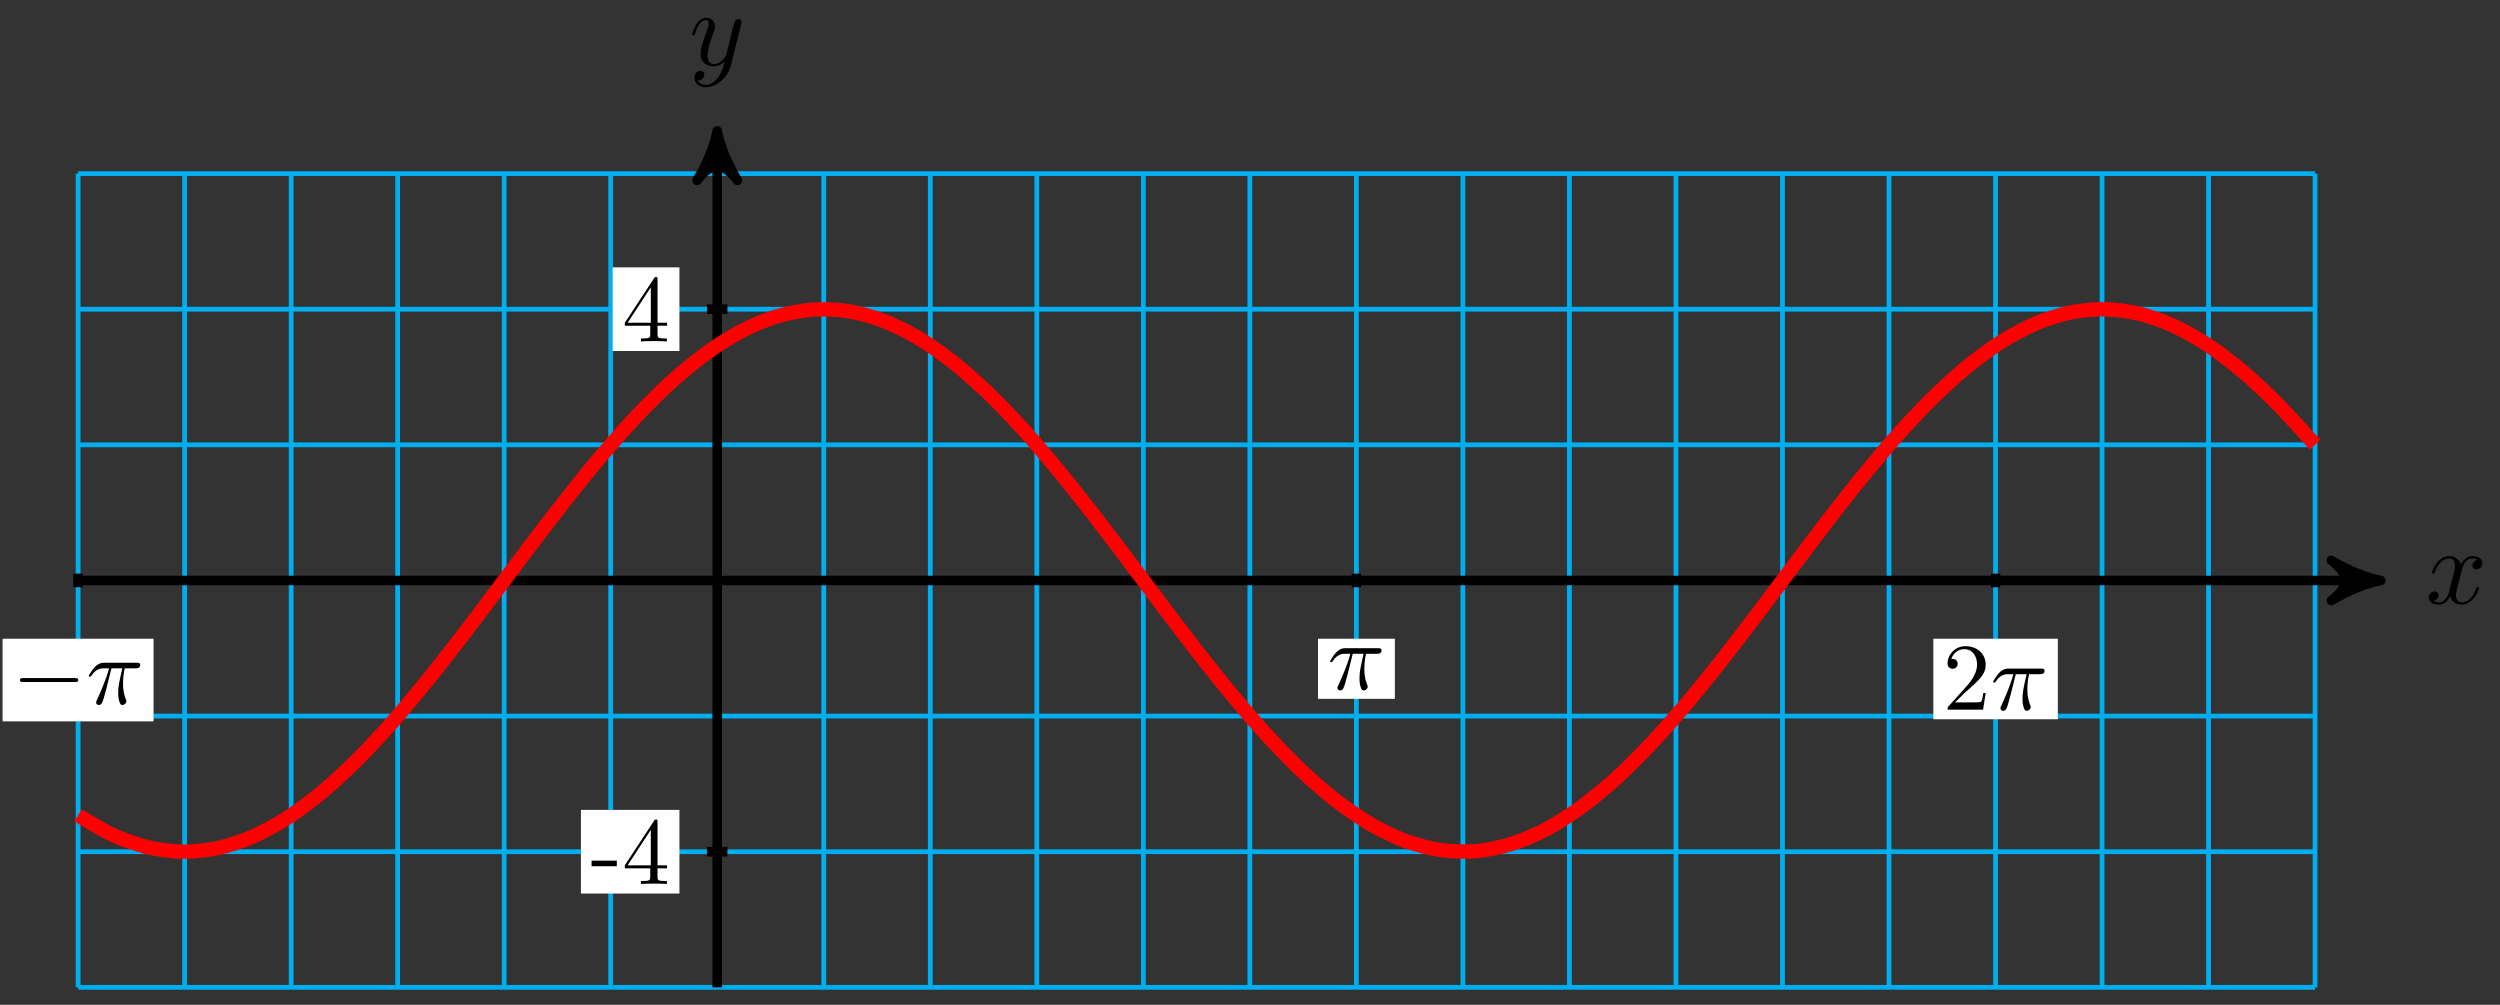 <?xml version="1.0" encoding="UTF-8"?>
<svg xmlns="http://www.w3.org/2000/svg" xmlns:xlink="http://www.w3.org/1999/xlink" width="209pt" height="84pt" viewBox="0 0 209 84" version="1.1">
<rect x="0" y="0" width="209" height="84" fill="#333333" stroke="none"/>
<defs>
<g>
<symbol overflow="visible" id="glyph0-0">
<path style="stroke:none;" d=""/>
</symbol>
<symbol overflow="visible" id="glyph0-1">
<path style="stroke:none;" d="M 3 -2.703 C 3.047 -2.938 3.25 -3.766 3.891 -3.766 C 3.922 -3.766 4.141 -3.766 4.328 -3.656 C 4.078 -3.609 3.906 -3.375 3.906 -3.172 C 3.906 -3.016 4 -2.859 4.25 -2.859 C 4.438 -2.859 4.734 -3.016 4.734 -3.375 C 4.734 -3.844 4.203 -3.969 3.891 -3.969 C 3.375 -3.969 3.062 -3.484 2.953 -3.281 C 2.719 -3.875 2.25 -3.969 1.984 -3.969 C 1.047 -3.969 0.531 -2.812 0.531 -2.578 C 0.531 -2.5 0.625 -2.5 0.641 -2.5 C 0.719 -2.5 0.75 -2.516 0.766 -2.594 C 1.062 -3.547 1.656 -3.766 1.969 -3.766 C 2.141 -3.766 2.453 -3.688 2.453 -3.172 C 2.453 -2.891 2.297 -2.281 1.969 -1.031 C 1.828 -0.469 1.5 -0.094 1.109 -0.094 C 1.062 -0.094 0.859 -0.094 0.656 -0.219 C 0.891 -0.266 1.078 -0.453 1.078 -0.703 C 1.078 -0.938 0.891 -1.016 0.75 -1.016 C 0.484 -1.016 0.266 -0.781 0.266 -0.5 C 0.266 -0.078 0.703 0.094 1.109 0.094 C 1.688 0.094 2.016 -0.531 2.047 -0.578 C 2.156 -0.25 2.469 0.094 3.016 0.094 C 3.938 0.094 4.453 -1.062 4.453 -1.281 C 4.453 -1.375 4.375 -1.375 4.344 -1.375 C 4.266 -1.375 4.25 -1.344 4.219 -1.281 C 3.922 -0.312 3.312 -0.094 3.031 -0.094 C 2.688 -0.094 2.531 -0.391 2.531 -0.688 C 2.531 -0.891 2.594 -1.078 2.688 -1.484 Z M 3 -2.703 "/>
</symbol>
<symbol overflow="visible" id="glyph0-2">
<path style="stroke:none;" d="M 4.359 -3.422 C 4.391 -3.547 4.391 -3.562 4.391 -3.625 C 4.391 -3.781 4.266 -3.859 4.141 -3.859 C 4.047 -3.859 3.906 -3.812 3.828 -3.672 C 3.797 -3.625 3.734 -3.359 3.688 -3.188 C 3.625 -2.953 3.562 -2.719 3.516 -2.469 L 3.109 -0.859 C 3.078 -0.719 2.688 -0.094 2.094 -0.094 C 1.641 -0.094 1.547 -0.5 1.547 -0.828 C 1.547 -1.234 1.688 -1.797 2 -2.578 C 2.141 -2.953 2.172 -3.047 2.172 -3.234 C 2.172 -3.625 1.891 -3.969 1.438 -3.969 C 0.594 -3.969 0.266 -2.656 0.266 -2.578 C 0.266 -2.5 0.344 -2.5 0.375 -2.5 C 0.453 -2.5 0.469 -2.516 0.516 -2.656 C 0.75 -3.5 1.109 -3.766 1.422 -3.766 C 1.484 -3.766 1.641 -3.766 1.641 -3.484 C 1.641 -3.25 1.547 -3.016 1.484 -2.859 C 1.125 -1.906 0.969 -1.391 0.969 -0.969 C 0.969 -0.172 1.531 0.094 2.062 0.094 C 2.406 0.094 2.719 -0.047 2.969 -0.312 C 2.859 0.156 2.75 0.594 2.391 1.078 C 2.156 1.375 1.812 1.641 1.406 1.641 C 1.281 1.641 0.875 1.609 0.719 1.266 C 0.859 1.266 0.984 1.266 1.109 1.156 C 1.188 1.078 1.281 0.953 1.281 0.797 C 1.281 0.516 1.047 0.469 0.953 0.469 C 0.75 0.469 0.453 0.625 0.453 1.062 C 0.453 1.5 0.844 1.844 1.406 1.844 C 2.328 1.844 3.25 1.016 3.5 0.016 Z M 4.359 -3.422 "/>
</symbol>
<symbol overflow="visible" id="glyph1-0">
<path style="stroke:none;" d=""/>
</symbol>
<symbol overflow="visible" id="glyph1-1">
<path style="stroke:none;" d="M 2.203 -1.484 L 2.203 -1.953 L 0.094 -1.953 L 0.094 -1.484 Z M 2.203 -1.484 "/>
</symbol>
<symbol overflow="visible" id="glyph1-2">
<path style="stroke:none;" d="M 3.75 -1.312 L 3.75 -1.562 L 2.953 -1.562 L 2.953 -5.188 C 2.953 -5.344 2.953 -5.391 2.828 -5.391 C 2.75 -5.391 2.734 -5.391 2.672 -5.297 L 0.219 -1.562 L 0.219 -1.312 L 2.344 -1.312 L 2.344 -0.625 C 2.344 -0.328 2.328 -0.25 1.734 -0.25 L 1.562 -0.25 L 1.562 0 C 1.891 -0.031 2.312 -0.031 2.641 -0.031 C 2.984 -0.031 3.406 -0.031 3.734 0 L 3.734 -0.25 L 3.562 -0.25 C 2.969 -0.25 2.953 -0.328 2.953 -0.625 L 2.953 -1.312 Z M 2.391 -1.562 L 0.453 -1.562 L 2.391 -4.531 Z M 2.391 -1.562 "/>
</symbol>
<symbol overflow="visible" id="glyph2-0">
<path style="stroke:none;" d=""/>
</symbol>
<symbol overflow="visible" id="glyph2-1">
<path style="stroke:none;" d="M 5.25 -1.828 C 5.391 -1.828 5.531 -1.828 5.531 -1.984 C 5.531 -2.156 5.391 -2.156 5.25 -2.156 L 0.938 -2.156 C 0.812 -2.156 0.656 -2.156 0.656 -1.984 C 0.656 -1.828 0.812 -1.828 0.938 -1.828 Z M 5.25 -1.828 "/>
</symbol>
<symbol overflow="visible" id="glyph3-0">
<path style="stroke:none;" d=""/>
</symbol>
<symbol overflow="visible" id="glyph3-1">
<path style="stroke:none;" d="M 2.109 -2.969 L 3.016 -2.969 C 2.75 -1.797 2.672 -1.453 2.672 -0.922 C 2.672 -0.797 2.672 -0.578 2.734 -0.312 C 2.828 0.047 2.906 0.094 3.031 0.094 C 3.188 0.094 3.359 -0.062 3.359 -0.219 C 3.359 -0.266 3.359 -0.281 3.312 -0.391 C 3.078 -0.969 3.078 -1.484 3.078 -1.703 C 3.078 -2.125 3.125 -2.562 3.219 -2.969 L 4.125 -2.969 C 4.234 -2.969 4.516 -2.969 4.516 -3.25 C 4.516 -3.438 4.344 -3.438 4.203 -3.438 L 1.531 -3.438 C 1.359 -3.438 1.047 -3.438 0.703 -3.062 C 0.422 -2.75 0.219 -2.375 0.219 -2.344 C 0.219 -2.328 0.219 -2.266 0.312 -2.266 C 0.375 -2.266 0.391 -2.297 0.438 -2.359 C 0.828 -2.969 1.297 -2.969 1.453 -2.969 L 1.906 -2.969 C 1.656 -2.016 1.219 -1.047 0.891 -0.312 C 0.828 -0.203 0.828 -0.188 0.828 -0.125 C 0.828 0.031 0.953 0.094 1.047 0.094 C 1.297 0.094 1.359 -0.141 1.453 -0.438 C 1.562 -0.797 1.562 -0.812 1.672 -1.219 Z M 2.109 -2.969 "/>
</symbol>
<symbol overflow="visible" id="glyph4-0">
<path style="stroke:none;" d=""/>
</symbol>
<symbol overflow="visible" id="glyph4-1">
<path style="stroke:none;" d="M 1.016 -0.609 L 1.859 -1.438 C 3.094 -2.531 3.578 -2.969 3.578 -3.766 C 3.578 -4.672 2.859 -5.312 1.891 -5.312 C 0.984 -5.312 0.391 -4.578 0.391 -3.859 C 0.391 -3.422 0.797 -3.422 0.828 -3.422 C 0.953 -3.422 1.234 -3.516 1.234 -3.844 C 1.234 -4.047 1.094 -4.25 0.812 -4.25 C 0.75 -4.25 0.734 -4.25 0.703 -4.25 C 0.891 -4.766 1.328 -5.062 1.781 -5.062 C 2.516 -5.062 2.859 -4.422 2.859 -3.766 C 2.859 -3.125 2.453 -2.5 2.016 -2 L 0.484 -0.297 C 0.391 -0.203 0.391 -0.188 0.391 0 L 3.359 0 L 3.578 -1.391 L 3.375 -1.391 C 3.344 -1.141 3.281 -0.797 3.203 -0.672 C 3.141 -0.609 2.625 -0.609 2.453 -0.609 Z M 1.016 -0.609 "/>
</symbol>
</g>
</defs>
<g id="surface1">
<path style="fill:none;stroke-width:0.399;stroke-linecap:butt;stroke-linejoin:miter;stroke:rgb(0%,67.839%,93.729%);stroke-opacity:1;stroke-miterlimit:10;" d="M -53.431 -34.015 L 133.583 -34.015 M -53.431 -22.676 L 133.583 -22.676 M -53.431 -11.337 L 133.583 -11.337 M -53.431 -0.002 L 133.583 -0.002 M -53.431 11.338 L 133.583 11.338 M -53.431 22.677 L 133.583 22.677 M -53.431 34.012 L 133.583 34.012 M -53.431 -34.015 L -53.431 34.016 M -44.525 -34.015 L -44.525 34.016 M -35.62 -34.015 L -35.62 34.016 M -26.718 -34.015 L -26.718 34.016 M -17.812 -34.015 L -17.812 34.016 M -8.906 -34.015 L -8.906 34.016 M -0 -34.015 L -0 34.016 M 8.905 -34.015 L 8.905 34.016 M 17.811 -34.015 L 17.811 34.016 M 26.717 -34.015 L 26.717 34.016 M 35.623 -34.015 L 35.623 34.016 M 44.529 -34.015 L 44.529 34.016 M 53.431 -34.015 L 53.431 34.016 M 62.336 -34.015 L 62.336 34.016 M 71.242 -34.015 L 71.242 34.016 M 80.148 -34.015 L 80.148 34.016 M 89.054 -34.015 L 89.054 34.016 M 97.96 -34.015 L 97.96 34.016 M 106.865 -34.015 L 106.865 34.016 M 115.771 -34.015 L 115.771 34.016 M 124.673 -34.015 L 124.673 34.016 M 133.579 -34.015 L 133.579 34.016 " transform="matrix(1,0,0,-1,59.961,48.526)"/>
<path style="fill:none;stroke-width:0.797;stroke-linecap:butt;stroke-linejoin:miter;stroke:rgb(0%,0%,0%);stroke-opacity:1;stroke-miterlimit:10;" d="M -53.431 -0.002 L 138.032 -0.002 " transform="matrix(1,0,0,-1,59.961,48.526)"/>
<path style="fill-rule:nonzero;fill:rgb(0%,0%,0%);fill-opacity:1;stroke-width:0.797;stroke-linecap:butt;stroke-linejoin:round;stroke:rgb(0%,0%,0%);stroke-opacity:1;stroke-miterlimit:10;" d="M 1.038 -0.002 C -0.259 0.26 -1.556 0.776 -3.107 1.682 C -1.556 0.518 -1.556 -0.517 -3.107 -1.685 C -1.556 -0.779 -0.259 -0.259 1.038 -0.002 Z M 1.038 -0.002 " transform="matrix(1,0,0,-1,198.001,48.526)"/>
<g style="fill:rgb(0%,0%,0%);fill-opacity:1;">
  <use xlink:href="#glyph0-1" x="202.784" y="50.456"/>
</g>
<path style="fill:none;stroke-width:0.797;stroke-linecap:butt;stroke-linejoin:miter;stroke:rgb(0%,0%,0%);stroke-opacity:1;stroke-miterlimit:10;" d="M -0 -34.015 L -0 36.551 " transform="matrix(1,0,0,-1,59.961,48.526)"/>
<path style="fill-rule:nonzero;fill:rgb(0%,0%,0%);fill-opacity:1;stroke-width:0.797;stroke-linecap:butt;stroke-linejoin:round;stroke:rgb(0%,0%,0%);stroke-opacity:1;stroke-miterlimit:10;" d="M 1.037 0 C -0.26 0.258 -1.553 0.778 -3.107 1.684 C -1.553 0.52 -1.553 -0.519 -3.107 -1.683 C -1.553 -0.777 -0.26 -0.257 1.037 0 Z M 1.037 0 " transform="matrix(0,-1,-1,0,59.961,11.974)"/>
<g style="fill:rgb(0%,0%,0%);fill-opacity:1;">
  <use xlink:href="#glyph0-2" x="57.602" y="5.449"/>
</g>
<path style="fill:none;stroke-width:0.797;stroke-linecap:butt;stroke-linejoin:miter;stroke:rgb(0%,0%,0%);stroke-opacity:1;stroke-miterlimit:10;" d="M 0.851 -22.676 L -0.852 -22.676 " transform="matrix(1,0,0,-1,59.961,48.526)"/>
<path style=" stroke:none;fill-rule:nonzero;fill:rgb(100%,100%,100%);fill-opacity:1;" d="M 56.801 67.707 L 48.566 67.707 L 48.566 74.699 L 56.801 74.699 Z M 56.801 67.707 "/>
<g style="fill:rgb(0%,0%,0%);fill-opacity:1;">
  <use xlink:href="#glyph1-1" x="49.362" y="73.902"/>
  <use xlink:href="#glyph1-2" x="52.016" y="73.902"/>
</g>
<path style="fill:none;stroke-width:0.797;stroke-linecap:butt;stroke-linejoin:miter;stroke:rgb(0%,0%,0%);stroke-opacity:1;stroke-miterlimit:10;" d="M 0.851 22.677 L -0.852 22.677 " transform="matrix(1,0,0,-1,59.961,48.526)"/>
<path style=" stroke:none;fill-rule:nonzero;fill:rgb(100%,100%,100%);fill-opacity:1;" d="M 56.801 22.352 L 51.219 22.352 L 51.219 29.344 L 56.801 29.344 Z M 56.801 22.352 "/>
<g style="fill:rgb(0%,0%,0%);fill-opacity:1;">
  <use xlink:href="#glyph1-2" x="52.017" y="28.545"/>
</g>
<path style="fill:none;stroke-width:0.797;stroke-linecap:butt;stroke-linejoin:miter;stroke:rgb(0%,0%,0%);stroke-opacity:1;stroke-miterlimit:10;" d="M -53.431 0.569 L -53.431 -0.568 " transform="matrix(1,0,0,-1,59.961,48.526)"/>
<path style=" stroke:none;fill-rule:nonzero;fill:rgb(100%,100%,100%);fill-opacity:1;" d="M 12.836 53.398 L 0.215 53.398 L 0.215 60.305 L 12.836 60.305 Z M 12.836 53.398 "/>
<g style="fill:rgb(0%,0%,0%);fill-opacity:1;">
  <use xlink:href="#glyph2-1" x="1.011" y="58.843"/>
</g>
<g style="fill:rgb(0%,0%,0%);fill-opacity:1;">
  <use xlink:href="#glyph3-1" x="7.209" y="58.843"/>
</g>
<path style="fill:none;stroke-width:0.797;stroke-linecap:butt;stroke-linejoin:miter;stroke:rgb(0%,0%,0%);stroke-opacity:1;stroke-miterlimit:10;" d="M 53.434 0.569 L 53.434 -0.568 " transform="matrix(1,0,0,-1,59.961,48.526)"/>
<path style=" stroke:none;fill-rule:nonzero;fill:rgb(100%,100%,100%);fill-opacity:1;" d="M 116.609 53.398 L 110.184 53.398 L 110.184 58.422 L 116.609 58.422 Z M 116.609 53.398 "/>
<g style="fill:rgb(0%,0%,0%);fill-opacity:1;">
  <use xlink:href="#glyph3-1" x="110.982" y="57.626"/>
</g>
<path style="fill:none;stroke-width:0.797;stroke-linecap:butt;stroke-linejoin:miter;stroke:rgb(0%,0%,0%);stroke-opacity:1;stroke-miterlimit:10;" d="M 106.865 0.569 L 106.865 -0.568 " transform="matrix(1,0,0,-1,59.961,48.526)"/>
<path style=" stroke:none;fill-rule:nonzero;fill:rgb(100%,100%,100%);fill-opacity:1;" d="M 172.035 53.398 L 161.629 53.398 L 161.629 60.129 L 172.035 60.129 Z M 172.035 53.398 "/>
<g style="fill:rgb(0%,0%,0%);fill-opacity:1;">
  <use xlink:href="#glyph4-1" x="162.425" y="59.331"/>
</g>
<g style="fill:rgb(0%,0%,0%);fill-opacity:1;">
  <use xlink:href="#glyph3-1" x="166.41" y="59.331"/>
</g>
<path style="fill:none;stroke-width:1.196;stroke-linecap:butt;stroke-linejoin:miter;stroke:rgb(100%,0%,0%);stroke-opacity:1;stroke-miterlimit:10;" d="M -53.431 -19.637 C -53.431 -19.637 -51.322 -20.918 -50.51 -21.286 C -49.701 -21.657 -48.4 -22.118 -47.588 -22.309 C -46.779 -22.5 -45.479 -22.668 -44.666 -22.676 C -43.858 -22.684 -42.557 -22.547 -41.744 -22.372 C -40.936 -22.2 -39.635 -21.766 -38.823 -21.415 C -38.01 -21.059 -36.713 -20.344 -35.901 -19.821 C -35.088 -19.297 -33.792 -18.321 -32.979 -17.645 C -32.167 -16.969 -30.866 -15.762 -30.057 -14.954 C -29.245 -14.141 -27.944 -12.735 -27.136 -11.817 C -26.323 -10.899 -25.023 -9.337 -24.214 -8.333 C -23.402 -7.333 -22.101 -5.661 -21.292 -4.607 C -20.48 -3.552 -19.179 -1.818 -18.371 -0.744 C -17.558 0.33 -16.257 2.076 -15.449 3.143 C -14.636 4.205 -13.336 5.912 -12.523 6.936 C -11.715 7.959 -10.414 9.572 -9.601 10.525 C -8.793 11.474 -7.492 12.947 -6.68 13.802 C -5.871 14.654 -4.57 15.947 -3.758 16.673 C -2.949 17.404 -1.649 18.474 -0.836 19.056 C -0.028 19.638 1.273 20.458 2.085 20.876 C 2.894 21.298 4.195 21.837 5.007 22.083 C 5.82 22.329 7.116 22.575 7.929 22.638 C 8.741 22.7 10.042 22.65 10.851 22.529 C 11.663 22.404 12.964 22.056 13.772 21.755 C 14.585 21.45 15.886 20.814 16.694 20.337 C 17.507 19.865 18.807 18.958 19.616 18.326 C 20.428 17.693 21.729 16.544 22.538 15.771 C 23.35 15.002 24.651 13.646 25.459 12.756 C 26.272 11.865 27.572 10.342 28.381 9.361 C 29.193 8.381 30.494 6.732 31.307 5.693 C 32.115 4.651 33.416 2.928 34.228 1.858 C 35.037 0.784 36.338 -0.962 37.15 -2.033 C 37.959 -3.103 39.259 -4.826 40.072 -5.865 C 40.88 -6.904 42.181 -8.548 42.994 -9.525 C 43.802 -10.497 45.103 -12.017 45.915 -12.899 C 46.724 -13.786 48.025 -15.134 48.837 -15.899 C 49.65 -16.665 50.946 -17.801 51.759 -18.43 C 52.571 -19.055 53.872 -19.95 54.68 -20.415 C 55.493 -20.883 56.794 -21.508 57.602 -21.805 C 58.415 -22.098 59.715 -22.434 60.524 -22.547 C 61.336 -22.661 62.637 -22.7 63.446 -22.629 C 64.258 -22.559 65.559 -22.293 66.367 -22.043 C 67.18 -21.79 68.481 -21.235 69.289 -20.809 C 70.102 -20.379 71.402 -19.551 72.215 -18.962 C 73.023 -18.372 74.324 -17.29 75.137 -16.555 C 75.945 -15.821 77.246 -14.52 78.058 -13.661 C 78.867 -12.806 80.168 -11.325 80.98 -10.368 C 81.789 -9.411 83.089 -7.794 83.902 -6.767 C 84.71 -5.74 86.011 -4.033 86.823 -2.966 C 87.632 -1.9 88.933 -0.154 89.745 0.92 C 90.558 1.994 91.854 3.729 92.667 4.779 C 93.479 5.83 94.776 7.502 95.589 8.498 C 96.401 9.498 97.702 11.053 98.51 11.967 C 99.323 12.881 100.624 14.279 101.432 15.084 C 102.245 15.888 103.545 17.087 104.354 17.755 C 105.166 18.427 106.467 19.392 107.276 19.908 C 108.088 20.423 109.389 21.122 110.197 21.47 C 111.01 21.818 112.31 22.236 113.119 22.404 C 113.931 22.568 115.232 22.693 116.045 22.673 C 116.853 22.657 118.154 22.478 118.966 22.279 C 119.775 22.075 121.076 21.603 121.888 21.224 C 122.697 20.849 123.997 20.095 124.81 19.548 C 125.618 19.005 126.919 17.994 127.732 17.298 C 128.54 16.603 129.841 15.361 130.653 14.537 C 131.462 13.709 133.575 11.346 133.575 11.346 " transform="matrix(1,0,0,-1,59.961,48.526)"/>
</g>
</svg>
